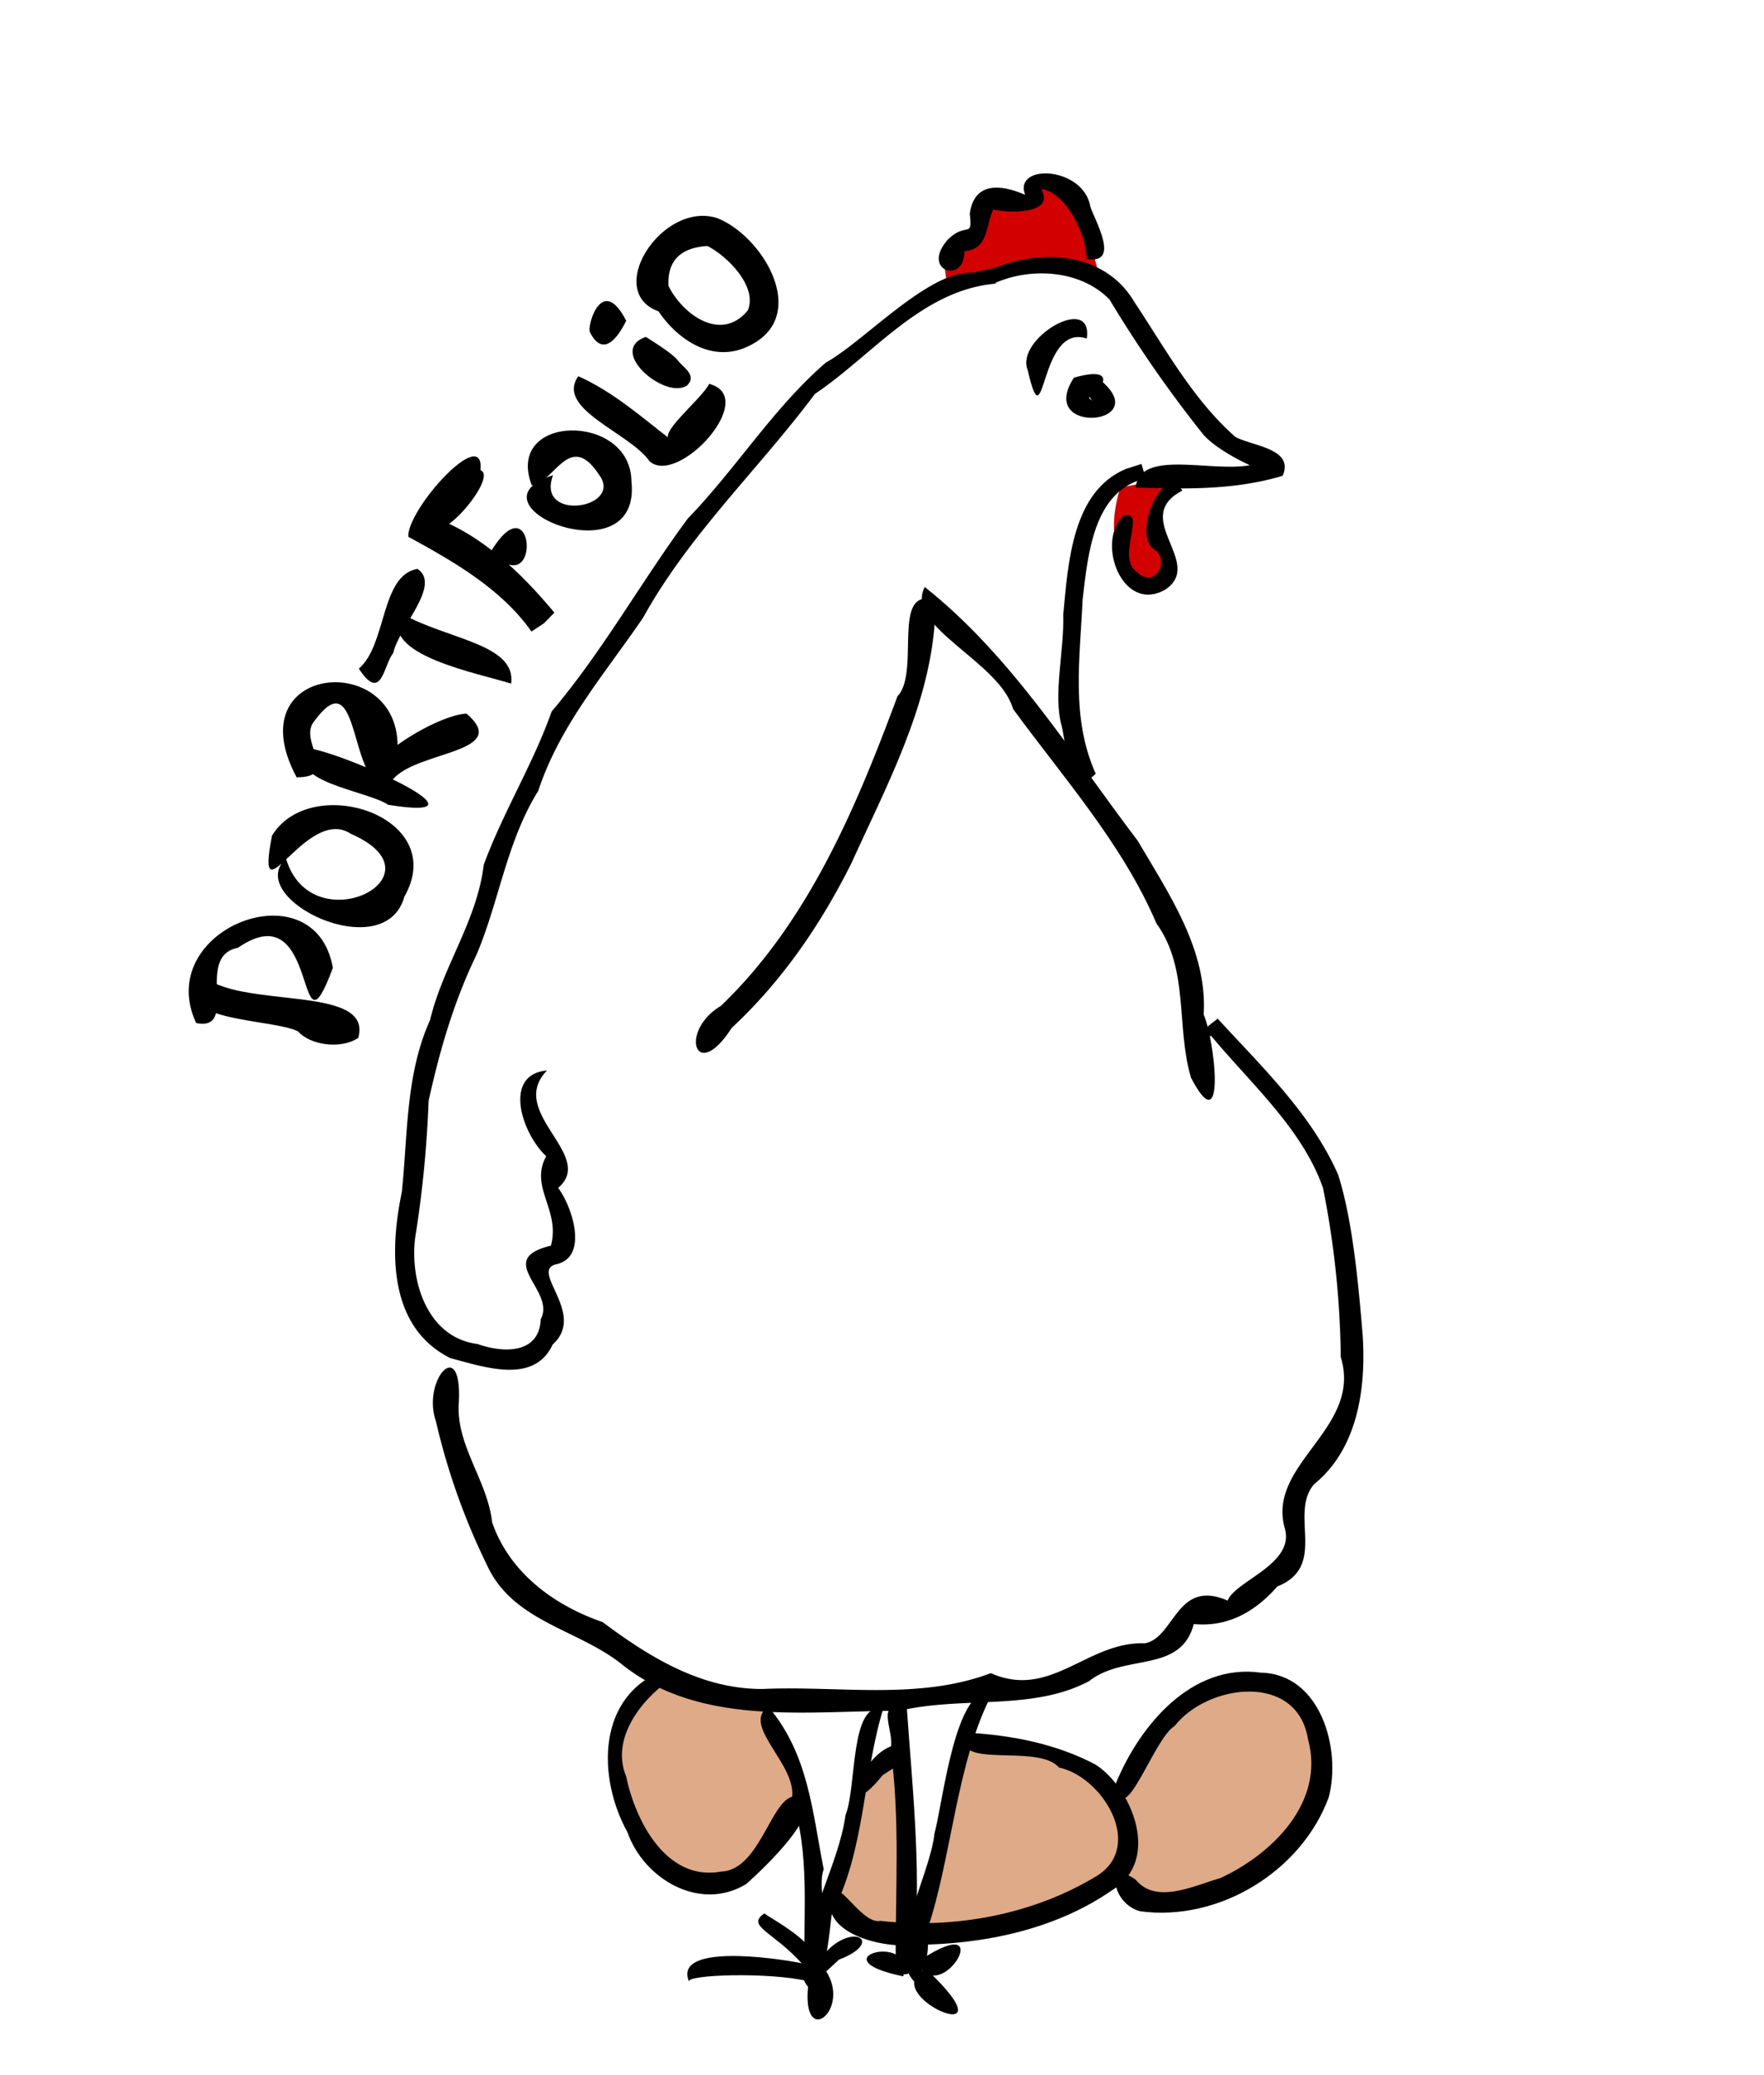 <svg xmlns="http://www.w3.org/2000/svg" viewBox="0 0 22.49 26.458" height="100" width="85">
    <path d="M13.999 3.461s-.288-1.223-.54-1.18c-.368-.043-.295.323-.29.327-.198-.06-.39-.168-.606-.086l-.136.55c-.488.052-.382.308-.356.536.628-.237 1.264-.375 1.928-.147zM15.092 6.064c-.56.357-.378.738-.166 1.234l-.354.196c-.358-.321-.46-.718-.289-1.279z" fill="#d20000" fill-rule="evenodd"/>
    <path d="M12.266 22.223c.667.067 1.335.003 1.996.673.395-.55.453-1.283 1.48-1.484.638.051 1.235.167 1.152 1.368-.392.79-1.03 1.216-1.76 1.507-.665.055-.7-.21-.927-.376-.914.622-1.722.62-2.556.774.21-.793.45-1.435.615-2.462zM11.538 22.36l.015 2.31c-.632-.007-.743-.24-.939-.473.133-.475.294-.872.364-1.524.186-.127.369-.394.56-.313zM10.241 22.926c-.512.557-.56.87-.935 1.103-.924.096-.976-.484-1.317-.841-.148-.557-.326-1.11.376-1.802.435.153.861.333 1.379.254-.018.275.258.795.497 1.286z" fill="#deaa87" fill-rule="evenodd"/>
    <g stroke-width=".973">
        <path d="M8.482 21.29c-.88.326-.867 1.376-.483 2.07.21.6.926 1.021 1.515.662.28-.25 1.01-.956.67-1.111-.335-.105-.464.934-.99.952-.7.13-1.095-.652-1.21-1.21-.22-.53.274-1.061.597-1.258-.003-.042-.083-.054-.099-.106zM12.34 22.093c-.25.486.897.126 1.16.443.551.115 1.09.988.496 1.375-.814.5-1.824.688-2.768.581-.26.055-.583-.645-.641-.294-.091.466.682.649 1.077.599.877-.005 1.796-.195 2.52-.7.631-.39.235-1.314-.22-1.6-.493-.261-1.067-.374-1.624-.404zm-.837.145c-.53 0-.845 1.135-.25.396.247-.165.27-.128.25-.396z"/>
        <path d="M14.227 22.737c.306-.74.966-1.534 1.85-1.41.758.017 1.026.967.864 1.588-.35.951-1.406 1.59-2.406 1.454-.377-.103-.426-.67-.056-.403.261.322.75.074 1.08-.02.661-.305 1.337-.968 1.118-1.768-.138-.865-1.288-.706-1.703-.169-.263.148-.663 1.397-.747.728zM11.79 7.484c1.11.881 1.86 2.111 2.714 3.234.4.681.893 1.396.842 2.218.147.334.284 1.659-.162.804-.193-.657-.02-1.383-.44-1.966-.432-1.013-1.185-1.855-1.828-2.735-.173-.61-1.39-1.048-1.126-1.555z"/>
        <path d="M15.524 12.987c.564.616 1.197 1.217 1.537 1.992.183.576.258 1.383.313 2.055.042.671-.063 1.437-.62 1.89-.326.379.18 1.044-.469 1.304-.29.331-.64.52-1.065.479-.167.635-.88.371-1.332.726-.719.386-1.608.189-2.42.38-1.2 0-2.562.207-3.563-.611-.562-.434-1.367-.532-1.695-1.244a8.527 8.527 0 0 1-.653-1.84c-.181-.518.343-1.116.292-.221-.033.537.366.979.426 1.515.222.64.787 1.056 1.408 1.27.599.448 1.26.857 2.043.853.968-.044 1.982.147 2.907-.202.762.34 1.232-.407 1.96-.38.385-.066.403-.831 1.059-.545.095-.251.854-.462.73-.916-.24-.832.992-1.272.712-2.189a11.603 11.603 0 0 0-.226-2.155c-.261-.749-.91-1.321-1.422-1.935-.21-.051.032-.177.078-.226zM11.927 7.654c.006 1.196-.589 2.287-1.071 3.35-.394.787-.881 1.5-1.528 2.103-.458.713-.68.045-.137-.282 1.111-1.064 1.724-2.527 2.251-3.947.298-.311-.09-1.414.485-1.224z"/>
        <path d="M12.698 3.616c-.947.08-1.567.908-2.308 1.406-.717.96-1.605 1.792-2.19 2.852-.491.72-1.063 1.374-1.338 2.21-.403.647-.497 1.408-.788 2.092-.286.589-.47 1.224-.61 1.863a14.271 14.271 0 0 1-.158 1.662c-.106.568.118 1.352.781 1.435.331.118.789.13.807-.316.199-.366-.608-.759.13-.938.124-.455-.278-.745-.06-1.14-.314-.292-.556-1.044.01-1.093-.561.576.825 1.168-.007 1.593-.06-.671.764.753.115.88-.324.091.397.632-.036 1.021-.238.518-.89.28-1.303.174-.788-.392-.78-1.354-.62-2.118.077-.736.048-1.503.36-2.193.164-.69.599-1.265.684-1.979.245-.668.63-1.286.866-1.955.654-.774 1.138-1.65 1.735-2.46.617-.637 1.09-1.409 1.762-1.99.588-.325 1.644-1.558 2.168-1.006z"/>
        <path d="M12.686 3.413c.656-.26 1.424-.164 1.775.435.392.589.749 1.248 1.29 1.723.218.117.754.148.602.495-.599.182-1.246.172-1.874.149.059-.538 1.13-.128 1.586-.321.386.286-.454-.053-.72-.349a15.975 15.975 0 0 1-1.2-1.727c-.37-.379-1.006-.414-1.467-.206l-.28-.134z"/>
        <path d="M13.991 4.816c.793.604-.793.755-.299-.001.602-.17.329.187.19.258.31.265-.234-.078.11-.257zM13.856 4.316c-.62-.208-.525 1.388-.754.4-.162-.396.837-.988.754-.4zM13.855 3.302c-.013-.367-.293-.862-.581-.892.187.324-.418.309-.612.261-.095.205-.06.51-.367.53.003.434-.562.25-.212-.145.24-.239.319.001.281-.332.065-.472.505-.329.706-.24-.154-.405.746-.365.832.153.065.19.386.736-.047.665zM14.607 6.1c-.67.149-.737.982-.804 1.54-.033.747-.153 1.517.167 2.225-.336.342-.38-.388-.434-.608-.113-.397.034-.962.02-1.423.062-.653.113-1.569.798-1.855l.2-.064.053.186zM11.562 21.784c.07.996.177 1.982.104 2.982.157.263-.167.604-.246.266-.007-.915.06-1.824-.066-2.738.06-.215-.223-.636.208-.51z"/>
        <path d="M12.663 21.569c-.47.87-.525 2.115-.842 3.041.07.513-.21.688-.152.668-.397-.379.187-1.347.245-1.9.114-.422.264-1.916.75-1.81zM9.797 21.762c.512.607.559 1.336.705 2.072-.132.344.304 1.302-.244 1.243-.017-.707.07-1.449-.162-2.145.078-.425-.657-.936-.3-1.17z"/>
        <path d="M11.263 21.779c-.266.867-.23 1.805-.657 2.624-.027.124-.083 1.169-.338.704-.011-.645.423-1.321.512-1.964.147-.37.05-1.443.483-1.364z"/>
        <path d="M10.53 25.13c.324.493-.304.998-.228.203-.175-.214.13-.186.228-.202zM11.804 25.102c1.194 1.125-.668.325 0 0z"/>
        <path d="M10.305 25.262c-.483-.12-1.568-.086-1.52.005-.204-.484 1.07-.31 1.448-.233l.125.022-.053.206z"/>
        <path d="M10.232 25.044c-.379-.422-.725-.484-.487-.647.143.102.888.496.487.647zM10.431 25.014c.38-.56.895-.268.265-.028l-.185.172-.152-.062zM11.515 25.199c-1.127-.233.169-.575 0 0zM11.744 24.984c.991-.647.261.604-.032.067zM15.076 6.254c-.675.349.289.92-.217 1.262-.552.32-.898-.62-.528-.946.293-.06-.111.546.164.722.227.231.434-.155.22-.287-.286-.192.114-1.117.36-.751z"/>
    </g>
    <path d="M2.568 12.424c.463.457 2.198.113 1.999.81-.235.154-.623.083-.766-.083-.316-.168-1.752-.118-1.233-.727zm-.067.62c-.559-1.199 1.514-2.004 1.743-.704-.485 1.303-.15-.989-1.21-.256-.564.11.027 1.07-.533.96zm1.145-2.099c.323 1.096 2.065.226.827-.314-.567-.375-1.23 1.172-1.005.024.493-.815 2.27-.251 1.688.777-.251.903-2.058.023-1.51-.487zm.318-1.4c.505.09 2.391.943.984.716-.243-.174-1.367-.306-.984-.716zm-.182.366c-.843-1.572 1.68-1.648 1.234-.037-.687.033.484-.753.931-.776.63.539-.83.469-.986.926-.524.07-.35-1.646-.947-.838-.236.257.349.721-.232.725zm1.337-2.088c.584.331 1.465.386 1.398.893-.41-.131-1.709-.369-1.398-.893zm-.544.702c.357-.302.274-1.19.747-1.272.311.205-.235.736-.309 1.075-.12.137-.145.646-.438.197zm2.201-.473c-.39-.557-1.036-.916-1.57-1.208-.02-.35.976-1.449.92-.849.249.089-.677 1.152-.632.592.62.202 1.153.717 1.574 1.224l-.133.136-.159.105zm-.518-1.018c.563-.938.657.683 0 0zm.793-.975c-.227.605.917.424.582-.013-.374-.564-.572.119-.853.142-.352-.917 1.257-.93 1.27-.058.142 1.264-2.176.308-1-.071zm.323-1.262c.448.2.813.527 1.199.824-.25-.048.371-.525.468-.727.648.167-.392 1.306-.758.989-.25-.365-1.208-.668-.91-1.086zm.86-.502c.35.219.384.271.428.324.06.07.225.174.097.296-.275.188-1.028-.444-.525-.62zm-.717-.072c-.02-.113.168-.719.467-.133-.245.487-.405.272-.467.133zm.983-.627c.165.389.685.79 1.035.36.125-.303-.259-.69-.516-.82-.612.036-.535.54-.412.877-1.039-.089-.226-1.474.536-1.233.577.226 1.178 1.22.44 1.613-.54.298-1.08-.146-1.309-.636l.226-.161z"/>
</svg>
